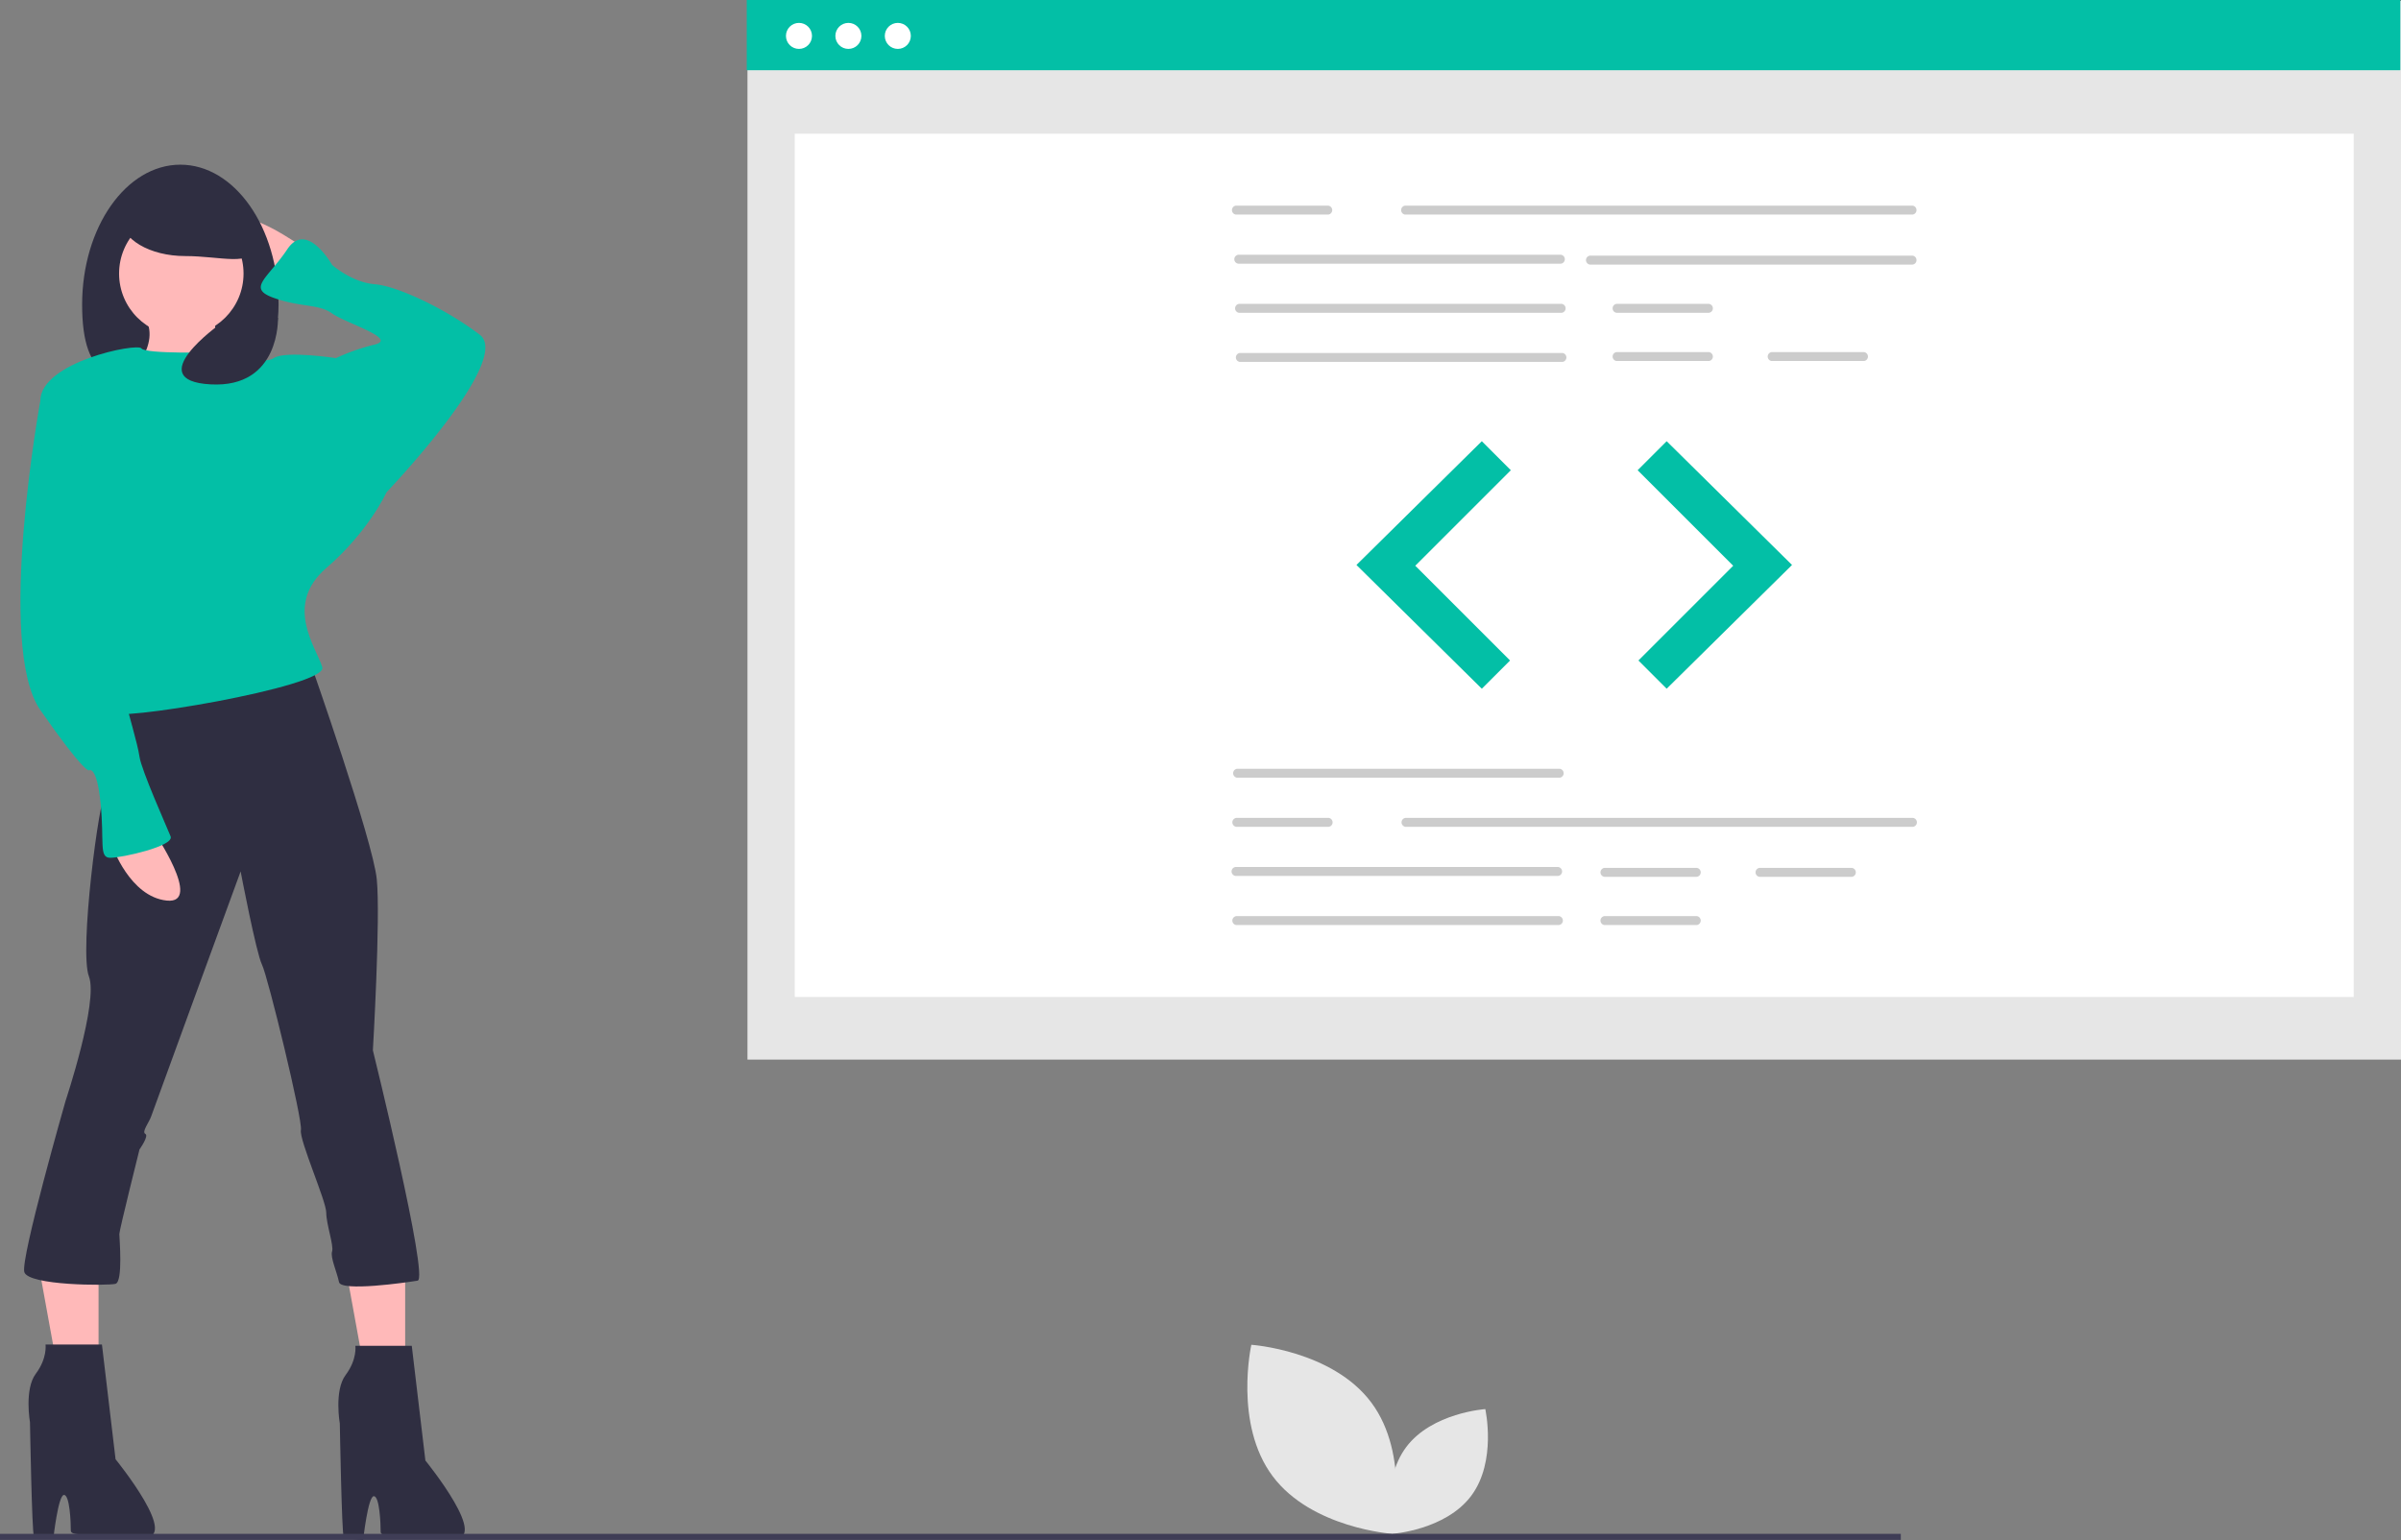 <svg id="b8c64dc2-e86a-49bc-92bf-164106d9e7fb" data-name="Layer 1" xmlns="http://www.w3.org/2000/svg" width="887.873" height="569.68" viewBox="0 0 887.873 569.68"><rect x="0" y="0" width="887.873" height="569.68" fill="#808080" stroke="none"/><title>proud_coder</title><rect x="276.411" y="0.347" width="611.461" height="391.607" fill="#e6e6e6"/><rect x="293.896" y="49.464" width="576.492" height="319.322" fill="#fff"/><rect x="276.15" width="611.461" height="25.977" fill="#03bfa6"/><circle cx="295.454" cy="13.281" r="4.815" fill="#fff"/><circle cx="313.73" cy="13.281" r="4.815" fill="#fff"/><circle cx="332.005" cy="13.281" r="4.815" fill="#fff"/><path d="M863.33,244.533H675.643a1.666,1.666,0,0,1,0-3.303H863.33a1.666,1.666,0,0,1,0,3.303Z" transform="translate(-156.064 -165.16)" fill="#ccc"/><path d="M733.282,262.7H613.95a1.666,1.666,0,0,1,0-3.303H733.282a1.666,1.666,0,0,1,0,3.303Z" transform="translate(-156.064 -165.16)" fill="#ccc"/><path d="M863.33,263.03H743.999a1.666,1.666,0,0,1,0-3.303h119.332a1.666,1.666,0,0,1,0,3.303Z" transform="translate(-156.064 -165.16)" fill="#ccc"/><path d="M733.571,280.867H614.24a1.666,1.666,0,0,1,0-3.303H733.571a1.666,1.666,0,0,1,0,3.303Z" transform="translate(-156.064 -165.16)" fill="#ccc"/><path d="M733.861,299.035H614.529a1.666,1.666,0,0,1,0-3.303H733.861a1.666,1.666,0,0,1,0,3.303Z" transform="translate(-156.064 -165.16)" fill="#ccc"/><path d="M788.024,280.867H753.846a1.666,1.666,0,0,1,0-3.303h34.178a1.666,1.666,0,0,1,0,3.303Z" transform="translate(-156.064 -165.16)" fill="#ccc"/><path d="M788.024,298.705H753.846a1.666,1.666,0,0,1,0-3.303h34.178a1.666,1.666,0,0,1,0,3.303Z" transform="translate(-156.064 -165.16)" fill="#ccc"/><path d="M845.373,298.705h-34.178a1.666,1.666,0,0,1,0-3.303h34.178a1.666,1.666,0,0,1,0,3.303Z" transform="translate(-156.064 -165.16)" fill="#ccc"/><path d="M647.259,244.533h-34.178a1.666,1.666,0,0,1,0-3.303h34.178a1.666,1.666,0,0,1,0,3.303Z" transform="translate(-156.064 -165.16)" fill="#ccc"/><path d="M732.847,452.838H613.515a1.666,1.666,0,0,1,0-3.303h119.332a1.666,1.666,0,0,1,0,3.303Z" transform="translate(-156.064 -165.16)" fill="#ccc"/><path d="M732.268,489.173H612.936a1.666,1.666,0,0,1,0-3.303h119.332a1.666,1.666,0,0,1,0,3.303Z" transform="translate(-156.064 -165.16)" fill="#ccc"/><path d="M732.558,507.341H613.226a1.666,1.666,0,0,1,0-3.303h119.332a1.666,1.666,0,0,1,0,3.303Z" transform="translate(-156.064 -165.16)" fill="#ccc"/><path d="M783.534,489.504H749.357a1.666,1.666,0,0,1,0-3.303h34.178a1.666,1.666,0,0,1,0,3.303Z" transform="translate(-156.064 -165.16)" fill="#ccc"/><path d="M783.534,507.341H749.357a1.666,1.666,0,0,1,0-3.303h34.178a1.666,1.666,0,0,1,0,3.303Z" transform="translate(-156.064 -165.16)" fill="#ccc"/><path d="M840.883,489.504H806.706a1.666,1.666,0,0,1,0-3.303h34.178a1.666,1.666,0,0,1,0,3.303Z" transform="translate(-156.064 -165.16)" fill="#ccc"/><path d="M863.475,471.006H675.788a1.666,1.666,0,0,1,0-3.303H863.475a1.666,1.666,0,0,1,0,3.303Z" transform="translate(-156.064 -165.16)" fill="#ccc"/><path d="M647.403,471.006h-34.178a1.666,1.666,0,0,1,0-3.303h34.178a1.666,1.666,0,0,1,0,3.303Z" transform="translate(-156.064 -165.16)" fill="#ccc"/><polygon points="547.965 163.221 501.622 208.985 547.965 254.748 558.392 244.321 523.345 209.274 558.681 173.938 547.965 163.221" fill="#e6e6e6"/><polygon points="616.32 163.221 662.662 208.985 616.32 254.748 605.893 244.321 640.939 209.274 605.603 173.938 616.32 163.221" fill="#e6e6e6"/><polygon points="547.965 163.221 501.622 208.985 547.965 254.748 558.392 244.321 523.345 209.274 558.681 173.938 547.965 163.221" fill="#03bfa6"/><polygon points="616.32 163.221 662.662 208.985 616.32 254.748 605.893 244.321 640.939 209.274 605.603 173.938 616.32 163.221" fill="#03bfa6"/><path d="M626.667,711.195c14.42,19.311,44.352,21.344,44.352,21.344s6.554-29.277-7.866-48.588-44.352-21.344-44.352-21.344S612.247,691.884,626.667,711.195Z" transform="translate(-156.064 -165.16)" fill="#e6e6e6"/><path d="M700.123,718.455c-9.515,12.743-29.267,14.084-29.267,14.084s-4.324-19.319,5.191-32.062,29.267-14.084,29.267-14.084S709.638,705.712,700.123,718.455Z" transform="translate(-156.064 -165.16)" fill="#e6e6e6"/><polygon points="149.825 460.994 149.825 511.12 135.503 511.12 125.956 458.607 149.825 460.994" fill="#ffb9b9"/><polygon points="36.445 460.994 36.445 511.12 22.124 511.12 12.576 458.607 36.445 460.994" fill="#ffb9b9"/><path d="M268.061,256.642s-23.014-16.541-25.891-8.63S259.431,270.307,259.431,270.307Z" transform="translate(-156.064 -165.16)" fill="#ffb9b9"/><path d="M186.433,277.858c0,28.598,12.313,29.487,32.371,29.487s40.267-.889,40.267-29.487-16.261-51.782-36.319-51.782S186.433,249.26,186.433,277.858Z" transform="translate(-156.064 -165.16)" fill="#2f2e41"/><path d="M235.698,277.499s-2.877,21.576,10.788,23.014-44.59,5.753-44.59,5.753,15.103-13.665,7.192-24.452S235.698,277.499,235.698,277.499Z" transform="translate(-156.064 -165.16)" fill="#ffb9b9"/><path d="M308.336,662.983l5.034,42.432s25.172,30.925,9.349,28.768-25.891.459-25.891-2.418-.372-13.155-2.53-13.155-3.943,16.23-3.943,16.23-6.473-.49-7.192-1.209-1.438-41.88-1.438-41.88-2.158-12.226,2.158-17.98,3.596-10.788,3.596-10.788Z" transform="translate(-156.064 -165.16)" fill="#2f2e41"/><path d="M193.763,662.517l5.034,42.432s25.172,30.925,9.349,28.768-25.891.459-25.891-2.418-.372-13.155-2.53-13.155-3.943,16.23-3.943,16.23-6.473-.49-7.192-1.209-1.438-41.88-1.438-41.88-2.158-12.226,2.158-17.98,3.596-10.788,3.596-10.788Z" transform="translate(-156.064 -165.16)" fill="#2f2e41"/><path d="M270.938,410.548s23.014,65.446,24.452,79.83-1.438,63.289-1.438,63.289,20.856,84.499,16.541,85.218-28.346,4.129-29.065.533-3.283-9.163-2.564-11.321S276.707,618.028,276.707,613.713s-10.084-26.964-9.365-30.559-12.226-56.816-14.384-61.131-7.911-34.521-7.911-34.521-32.363,88.46-33.083,90.618-3.596,5.754-2.158,6.473-2.158,5.754-2.158,5.754-7.452,29.84-7.452,31.279,1.438,17.719-1.438,18.438-32.261.673-33.7-4.361,15.261-63.336,15.261-63.336,12.226-36.679,8.63-46.028,3.596-65.446,6.473-69.761,3.596-30.206,3.596-30.206Z" transform="translate(-156.064 -165.16)" fill="#2f2e41"/><circle cx="67.048" cy="101.191" r="23.014" fill="#ffb9b9"/><path d="M235.698,295.478s-25.891.719-27.329-1.438-37.398,5.034-37.398,19.418,20.856,70.48,20.856,70.48,7.911,40.275,5.753,44.59,79.83-9.349,77.672-16.541-14.384-23.014,1.438-36.679,22.295-28.048,22.295-28.048l-18.699-49.624s-18.699-2.877-23.014,0S235.698,295.478,235.698,295.478Z" transform="translate(-156.064 -165.16)" fill="#03bfa6"/><path d="M293.952,350.856l5.034-3.596s46.747-48.905,34.521-58.254S303.301,271.026,294.671,270.307s-15.822-7.192-15.822-7.192-9.349-16.541-16.541-5.753-15.103,14.384-5.034,17.98,16.541,2.158,21.576,5.754,24.452,9.349,15.822,11.507a77.195,77.195,0,0,0-14.384,5.034L270.938,314.177Z" transform="translate(-156.064 -165.16)" fill="#03bfa6"/><path d="M212.684,472.399s18.699,27.329,5.034,25.891-20.137-20.137-20.137-20.137Z" transform="translate(-156.064 -165.16)" fill="#ffb9b9"/><path d="M176.005,309.862l-5.034,3.596s-16.541,90.618,0,114.351,17.98,22.295,17.98,22.295,2.877-2.158,4.315,12.226-.719,20.137,3.596,20.137,23.733-4.315,22.295-7.911-10.788-24.452-11.507-29.487-4.315-16.541-5.753-23.014,6.473-10.069,2.877-23.733-8.63-38.117-8.63-43.151S176.005,309.862,176.005,309.862Z" transform="translate(-156.064 -165.16)" fill="#03bfa6"/><path d="M200.817,245.854c0,7.745,10.626,14.024,23.733,14.024s25.172,4.149,25.172-3.596-12.064-24.452-25.172-24.452S200.817,238.109,200.817,245.854Z" transform="translate(-156.064 -165.16)" fill="#2f2e41"/><path d="M258.856,282.712s.969,26.071-24.939,24.633,3.501-22.285,3.501-22.285Z" transform="translate(-156.064 -165.16)" fill="#2f2e41"/><rect y="567.379" width="702.906" height="2.241" fill="#3f3d56"/></svg>